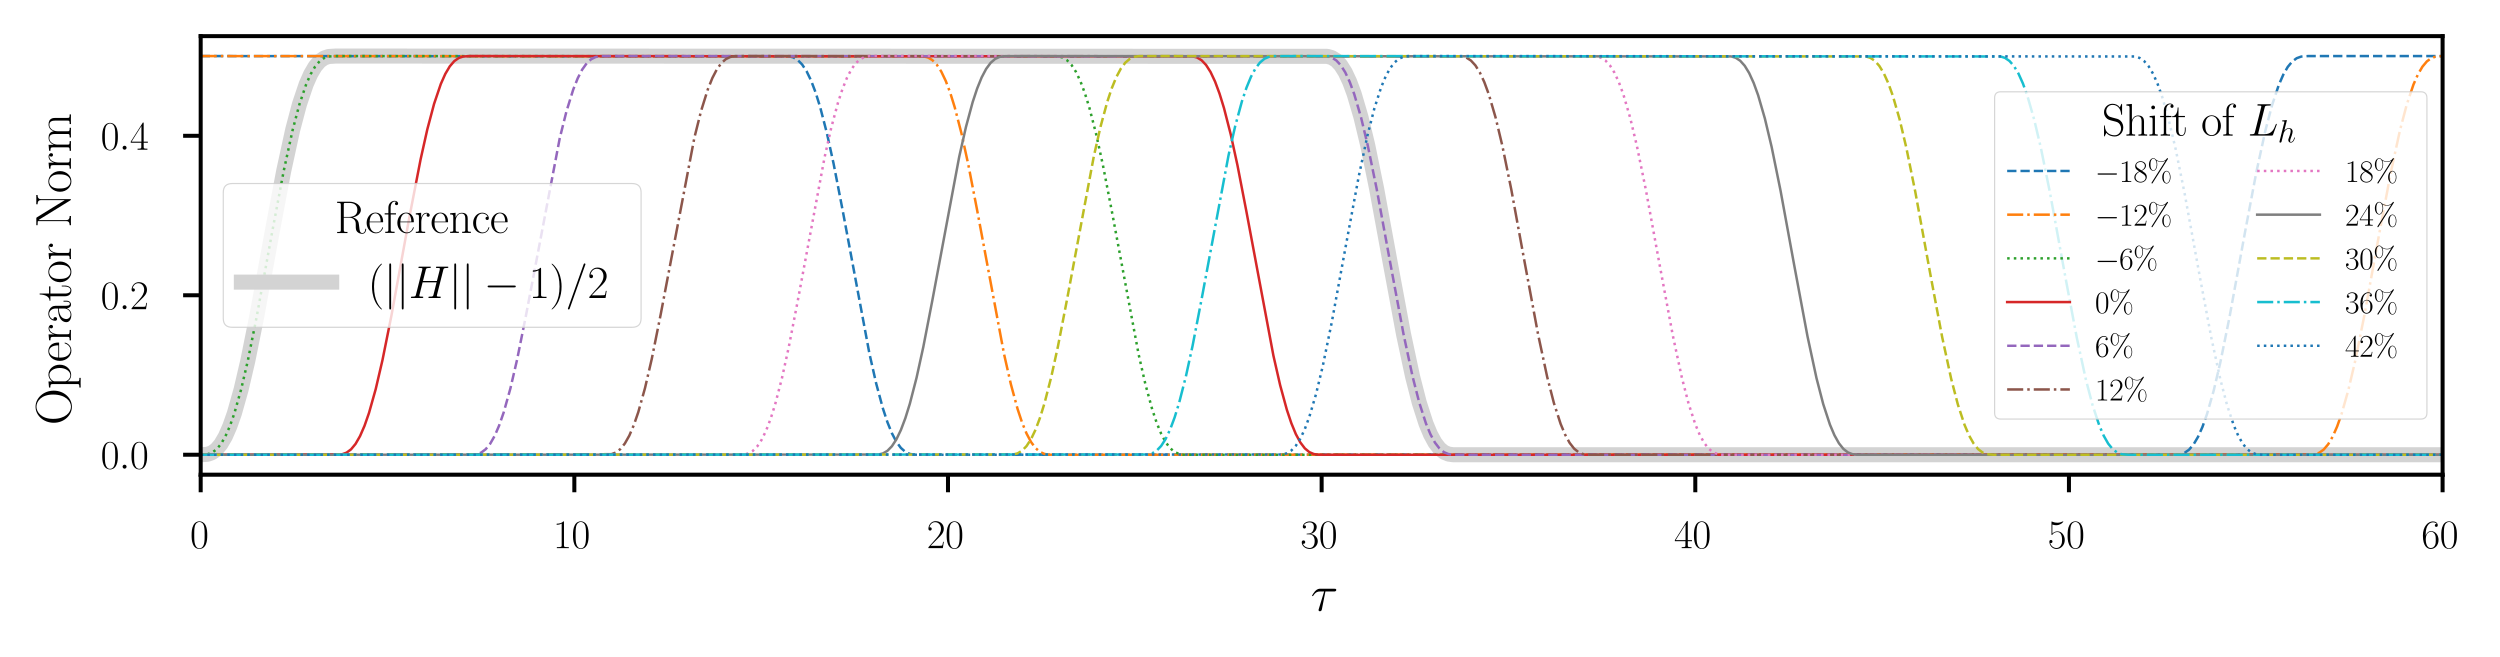 <?xml version="1.0" encoding="utf-8" standalone="no"?>
<!DOCTYPE svg PUBLIC "-//W3C//DTD SVG 1.1//EN"
  "http://www.w3.org/Graphics/SVG/1.1/DTD/svg11.dtd">
<svg xmlns:xlink="http://www.w3.org/1999/xlink" width="498pt" height="130.8pt" viewBox="0 0 498 130.8" xmlns="http://www.w3.org/2000/svg" version="1.1">
 <defs>
  <style type="text/css">*{stroke-linejoin: round; stroke-linecap: butt}</style>
 </defs>
 <g id="figure_1">
  <g id="patch_1">
   <path d="M 0 130.8 
L 498 130.8 
L 498 0 
L 0 0 
z
" style="fill: #ffffff"/>
  </g>
  <g id="axes_1">
   <g id="patch_2">
    <path d="M 39.976 94.559 
L 486.565 94.559 
L 486.565 7.2 
L 39.976 7.2 
z
" style="fill: #ffffff"/>
   </g>
   <g id="matplotlib.axis_1">
    <g id="xtick_1">
     <g id="line2d_1">
      <defs>
       <path id="mbf49c81761" d="M 0 0 
L 0 3.5 
" style="stroke: #000000; stroke-width: 0.8"/>
      </defs>
      <g>
       <use xlink:href="#mbf49c81761" x="39.976" y="94.559" style="stroke: #000000; stroke-width: 0.8"/>
      </g>
     </g>
     <g id="text_1">
      <!-- $\mathdefault{0}$ -->
      <g transform="translate(37.859 109.194) scale(0.08 -0.08)">
       <defs>
        <path id="CMR17-30" d="M 2688 2025 
C 2688 2416 2682 3080 2413 3591 
C 2176 4039 1798 4198 1466 4198 
C 1158 4198 768 4058 525 3597 
C 269 3118 243 2524 243 2025 
C 243 1661 250 1106 448 619 
C 723 -39 1216 -128 1466 -128 
C 1760 -128 2208 -7 2470 600 
C 2662 1042 2688 1559 2688 2025 
z
M 1466 -26 
C 1056 -26 813 325 723 812 
C 653 1188 653 1738 653 2096 
C 653 2588 653 2997 736 3387 
C 858 3929 1216 4096 1466 4096 
C 1728 4096 2067 3923 2189 3400 
C 2272 3036 2278 2607 2278 2096 
C 2278 1680 2278 1169 2202 792 
C 2067 95 1690 -26 1466 -26 
z
" transform="scale(0.016)"/>
       </defs>
       <use xlink:href="#CMR17-30" transform="scale(0.996)"/>
      </g>
     </g>
    </g>
    <g id="xtick_2">
     <g id="line2d_2">
      <g>
       <use xlink:href="#mbf49c81761" x="114.408" y="94.559" style="stroke: #000000; stroke-width: 0.8"/>
      </g>
     </g>
     <g id="text_2">
      <!-- $\mathdefault{10}$ -->
      <g transform="translate(110.174 109.194) scale(0.08 -0.08)">
       <defs>
        <path id="CMR17-31" d="M 1702 4058 
C 1702 4192 1696 4192 1606 4192 
C 1357 3916 979 3827 621 3827 
C 602 3827 570 3827 563 3808 
C 557 3795 557 3782 557 3648 
C 755 3648 1088 3686 1344 3839 
L 1344 461 
C 1344 236 1331 160 781 160 
L 589 160 
L 589 0 
C 896 0 1216 0 1523 0 
C 1830 0 2150 0 2458 0 
L 2458 160 
L 2266 160 
C 1715 160 1702 230 1702 458 
L 1702 4058 
z
" transform="scale(0.016)"/>
       </defs>
       <use xlink:href="#CMR17-31" transform="scale(0.996)"/>
       <use xlink:href="#CMR17-30" transform="translate(45.69 0) scale(0.996)"/>
      </g>
     </g>
    </g>
    <g id="xtick_3">
     <g id="line2d_3">
      <g>
       <use xlink:href="#mbf49c81761" x="188.839" y="94.559" style="stroke: #000000; stroke-width: 0.8"/>
      </g>
     </g>
     <g id="text_3">
      <!-- $\mathdefault{20}$ -->
      <g transform="translate(184.605 109.194) scale(0.08 -0.08)">
       <defs>
        <path id="CMR17-32" d="M 2669 989 
L 2554 989 
C 2490 536 2438 459 2413 420 
C 2381 369 1920 369 1830 369 
L 602 369 
C 832 619 1280 1072 1824 1597 
C 2214 1967 2669 2402 2669 3035 
C 2669 3790 2067 4224 1395 4224 
C 691 4224 262 3604 262 3030 
C 262 2780 448 2748 525 2748 
C 589 2748 781 2787 781 3010 
C 781 3207 614 3264 525 3264 
C 486 3264 448 3258 422 3245 
C 544 3790 915 4058 1306 4058 
C 1862 4058 2227 3617 2227 3035 
C 2227 2479 1901 2000 1536 1584 
L 262 146 
L 262 0 
L 2515 0 
L 2669 989 
z
" transform="scale(0.016)"/>
       </defs>
       <use xlink:href="#CMR17-32" transform="scale(0.996)"/>
       <use xlink:href="#CMR17-30" transform="translate(45.69 0) scale(0.996)"/>
      </g>
     </g>
    </g>
    <g id="xtick_4">
     <g id="line2d_4">
      <g>
       <use xlink:href="#mbf49c81761" x="263.271" y="94.559" style="stroke: #000000; stroke-width: 0.8"/>
      </g>
     </g>
     <g id="text_4">
      <!-- $\mathdefault{30}$ -->
      <g transform="translate(259.037 109.194) scale(0.08 -0.08)">
       <defs>
        <path id="CMR17-33" d="M 1414 2157 
C 1984 2157 2234 1662 2234 1090 
C 2234 320 1824 25 1453 25 
C 1114 25 563 194 390 693 
C 422 680 454 680 486 680 
C 640 680 755 782 755 948 
C 755 1133 614 1216 486 1216 
C 378 1216 211 1165 211 926 
C 211 335 787 -128 1466 -128 
C 2176 -128 2720 430 2720 1085 
C 2720 1707 2208 2157 1600 2227 
C 2086 2328 2554 2756 2554 3329 
C 2554 3820 2048 4179 1472 4179 
C 890 4179 378 3829 378 3329 
C 378 3110 544 3072 627 3072 
C 762 3072 877 3155 877 3321 
C 877 3486 762 3569 627 3569 
C 602 3569 570 3569 544 3557 
C 730 3959 1235 4032 1459 4032 
C 1683 4032 2106 3925 2106 3320 
C 2106 3143 2080 2828 1862 2550 
C 1670 2304 1453 2304 1242 2284 
C 1210 2284 1062 2269 1037 2269 
C 992 2263 966 2257 966 2208 
C 966 2163 973 2157 1101 2157 
L 1414 2157 
z
" transform="scale(0.016)"/>
       </defs>
       <use xlink:href="#CMR17-33" transform="scale(0.996)"/>
       <use xlink:href="#CMR17-30" transform="translate(45.69 0) scale(0.996)"/>
      </g>
     </g>
    </g>
    <g id="xtick_5">
     <g id="line2d_5">
      <g>
       <use xlink:href="#mbf49c81761" x="337.702" y="94.559" style="stroke: #000000; stroke-width: 0.8"/>
      </g>
     </g>
     <g id="text_5">
      <!-- $\mathdefault{40}$ -->
      <g transform="translate(333.468 109.194) scale(0.08 -0.08)">
       <defs>
        <path id="CMR17-34" d="M 2150 4122 
C 2150 4256 2144 4256 2029 4256 
L 128 1254 
L 128 1088 
L 1779 1088 
L 1779 457 
C 1779 224 1766 160 1318 160 
L 1197 160 
L 1197 0 
C 1402 0 1747 0 1965 0 
C 2182 0 2528 0 2733 0 
L 2733 160 
L 2611 160 
C 2163 160 2150 224 2150 457 
L 2150 1088 
L 2803 1088 
L 2803 1254 
L 2150 1254 
L 2150 4122 
z
M 1798 3703 
L 1798 1254 
L 256 1254 
L 1798 3703 
z
" transform="scale(0.016)"/>
       </defs>
       <use xlink:href="#CMR17-34" transform="scale(0.996)"/>
       <use xlink:href="#CMR17-30" transform="translate(45.69 0) scale(0.996)"/>
      </g>
     </g>
    </g>
    <g id="xtick_6">
     <g id="line2d_6">
      <g>
       <use xlink:href="#mbf49c81761" x="412.134" y="94.559" style="stroke: #000000; stroke-width: 0.8"/>
      </g>
     </g>
     <g id="text_6">
      <!-- $\mathdefault{50}$ -->
      <g transform="translate(407.9 109.194) scale(0.08 -0.08)">
       <defs>
        <path id="CMR17-35" d="M 730 3692 
C 794 3666 1056 3584 1325 3584 
C 1920 3584 2246 3911 2432 4100 
C 2432 4157 2432 4192 2394 4192 
C 2387 4192 2374 4192 2323 4163 
C 2099 4058 1837 3973 1517 3973 
C 1325 3973 1037 3999 723 4139 
C 653 4171 640 4171 634 4171 
C 602 4171 595 4164 595 4037 
L 595 2203 
C 595 2089 595 2057 659 2057 
C 691 2057 704 2070 736 2114 
C 941 2401 1222 2522 1542 2522 
C 1766 2522 2246 2382 2246 1289 
C 2246 1085 2246 715 2054 421 
C 1894 159 1645 25 1370 25 
C 947 25 518 320 403 814 
C 429 807 480 795 506 795 
C 589 795 749 840 749 1038 
C 749 1210 627 1280 506 1280 
C 358 1280 262 1190 262 1011 
C 262 454 704 -128 1382 -128 
C 2042 -128 2669 440 2669 1264 
C 2669 2030 2170 2624 1549 2624 
C 1222 2624 947 2503 730 2274 
L 730 3692 
z
" transform="scale(0.016)"/>
       </defs>
       <use xlink:href="#CMR17-35" transform="scale(0.996)"/>
       <use xlink:href="#CMR17-30" transform="translate(45.69 0) scale(0.996)"/>
      </g>
     </g>
    </g>
    <g id="xtick_7">
     <g id="line2d_7">
      <g>
       <use xlink:href="#mbf49c81761" x="486.565" y="94.559" style="stroke: #000000; stroke-width: 0.8"/>
      </g>
     </g>
     <g id="text_7">
      <!-- $\mathdefault{60}$ -->
      <g transform="translate(482.331 109.194) scale(0.08 -0.08)">
       <defs>
        <path id="CMR17-36" d="M 678 2176 
C 678 3690 1395 4032 1811 4032 
C 1946 4032 2272 4009 2400 3776 
C 2298 3776 2106 3776 2106 3553 
C 2106 3381 2246 3323 2336 3323 
C 2394 3323 2566 3348 2566 3560 
C 2566 3954 2246 4179 1805 4179 
C 1043 4179 243 3390 243 1984 
C 243 253 966 -128 1478 -128 
C 2099 -128 2688 427 2688 1283 
C 2688 2081 2170 2662 1517 2662 
C 1126 2662 838 2407 678 1960 
L 678 2176 
z
M 1478 25 
C 691 25 691 1200 691 1436 
C 691 1896 909 2560 1504 2560 
C 1613 2560 1926 2560 2138 2120 
C 2253 1870 2253 1609 2253 1289 
C 2253 944 2253 690 2118 434 
C 1978 171 1773 25 1478 25 
z
" transform="scale(0.016)"/>
       </defs>
       <use xlink:href="#CMR17-36" transform="scale(0.996)"/>
       <use xlink:href="#CMR17-30" transform="translate(45.69 0) scale(0.996)"/>
      </g>
     </g>
    </g>
    <g id="text_8">
     <!-- $\tau$ -->
     <g transform="translate(261.093 121.662) scale(0.1 -0.1)">
      <defs>
       <path id="CMMI12-1c" d="M 1837 2408 
L 2899 2408 
C 2982 2408 3194 2408 3194 2612 
C 3194 2752 3072 2752 2957 2752 
L 1197 2752 
C 1050 2752 832 2752 538 2440 
C 371 2255 166 1917 166 1879 
C 166 1841 198 1828 237 1828 
C 282 1828 288 1847 320 1885 
C 653 2408 986 2408 1146 2408 
L 1677 2408 
L 1011 223 
C 979 127 979 114 979 95 
C 979 25 1024 -64 1152 -64 
C 1350 -64 1382 108 1402 203 
L 1837 2408 
z
" transform="scale(0.016)"/>
      </defs>
      <use xlink:href="#CMMI12-1c" transform="scale(0.996)"/>
     </g>
    </g>
   </g>
   <g id="matplotlib.axis_2">
    <g id="ytick_1">
     <g id="line2d_8">
      <defs>
       <path id="medf5ce8bfe" d="M 0 0 
L -3.5 0 
" style="stroke: #000000; stroke-width: 0.8"/>
      </defs>
      <g>
       <use xlink:href="#medf5ce8bfe" x="39.976" y="90.588" style="stroke: #000000; stroke-width: 0.8"/>
      </g>
     </g>
     <g id="text_9">
      <!-- $\mathdefault{0.0}$ -->
      <g transform="translate(20.056 93.356) scale(0.08 -0.08)">
       <defs>
        <path id="CMMI12-3a" d="M 1178 307 
C 1178 492 1024 619 870 619 
C 685 619 557 466 557 313 
C 557 128 710 0 864 0 
C 1050 0 1178 153 1178 307 
z
" transform="scale(0.016)"/>
       </defs>
       <use xlink:href="#CMR17-30" transform="scale(0.996)"/>
       <use xlink:href="#CMMI12-3a" transform="translate(45.69 0) scale(0.996)"/>
       <use xlink:href="#CMR17-30" transform="translate(72.788 0) scale(0.996)"/>
      </g>
     </g>
    </g>
    <g id="ytick_2">
     <g id="line2d_9">
      <g>
       <use xlink:href="#medf5ce8bfe" x="39.976" y="58.821" style="stroke: #000000; stroke-width: 0.8"/>
      </g>
     </g>
     <g id="text_10">
      <!-- $\mathdefault{0.2}$ -->
      <g transform="translate(20.056 61.589) scale(0.08 -0.08)">
       <use xlink:href="#CMR17-30" transform="scale(0.996)"/>
       <use xlink:href="#CMMI12-3a" transform="translate(45.69 0) scale(0.996)"/>
       <use xlink:href="#CMR17-32" transform="translate(72.788 0) scale(0.996)"/>
      </g>
     </g>
    </g>
    <g id="ytick_3">
     <g id="line2d_10">
      <g>
       <use xlink:href="#medf5ce8bfe" x="39.976" y="27.054" style="stroke: #000000; stroke-width: 0.8"/>
      </g>
     </g>
     <g id="text_11">
      <!-- $\mathdefault{0.4}$ -->
      <g transform="translate(20.056 29.822) scale(0.08 -0.08)">
       <use xlink:href="#CMR17-30" transform="scale(0.996)"/>
       <use xlink:href="#CMMI12-3a" transform="translate(45.69 0) scale(0.996)"/>
       <use xlink:href="#CMR17-34" transform="translate(72.788 0) scale(0.996)"/>
      </g>
     </g>
    </g>
    <g id="text_12">
     <!-- Operator Norm -->
     <g transform="translate(14.118 84.684) rotate(-90) scale(0.1 -0.1)">
      <defs>
       <path id="CMR17-4f" d="M 4307 2135 
C 4307 3437 3366 4416 2304 4416 
C 1216 4416 294 3424 294 2135 
C 294 845 1229 -128 2298 -128 
C 3392 -128 4307 864 4307 2135 
z
M 2304 -13 
C 1574 -13 781 711 781 2217 
C 781 3716 1651 4301 2298 4301 
C 2976 4301 3821 3698 3821 2217 
C 3821 686 3008 -13 2304 -13 
z
" transform="scale(0.016)"/>
       <path id="CMR17-70" d="M 1408 -1063 
C 998 -1063 973 -1037 973 -789 
L 973 402 
C 1158 134 1427 -38 1766 -38 
C 2406 -38 3053 523 3053 1388 
C 3053 2191 2496 2802 1837 2802 
C 1453 2802 1139 2592 960 2338 
L 960 2802 
L 198 2732 
L 198 2567 
C 576 2567 634 2528 634 2223 
L 634 -789 
C 634 -1031 608 -1063 198 -1063 
L 198 -1228 
C 352 -1216 634 -1216 800 -1216 
C 966 -1216 1254 -1216 1408 -1228 
L 1408 -1063 
z
M 973 2012 
C 973 2102 973 2235 1222 2471 
C 1254 2497 1472 2688 1792 2688 
C 2259 2688 2643 2108 2643 1382 
C 2643 656 2234 64 1728 64 
C 1498 64 1248 172 1056 472 
C 973 612 973 650 973 752 
L 973 2012 
z
" transform="scale(0.016)"/>
       <path id="CMR17-65" d="M 2438 1472 
C 2464 1498 2464 1511 2464 1576 
C 2464 2238 2118 2816 1389 2816 
C 710 2816 173 2169 173 1383 
C 173 551 781 -64 1459 -64 
C 2176 -64 2458 607 2458 740 
C 2458 784 2419 784 2406 784 
C 2362 784 2355 771 2330 696 
C 2189 265 1837 51 1504 51 
C 1229 51 954 203 781 480 
C 582 803 582 1176 582 1472 
L 2438 1472 
z
M 589 1568 
C 634 2505 1126 2714 1382 2714 
C 1818 2714 2112 2297 2118 1568 
L 589 1568 
z
" transform="scale(0.016)"/>
       <path id="CMR17-72" d="M 960 1497 
C 960 2112 1222 2688 1702 2688 
C 1747 2688 1792 2682 1837 2662 
C 1837 2662 1696 2617 1696 2452 
C 1696 2298 1818 2234 1914 2234 
C 1990 2234 2131 2279 2131 2458 
C 2131 2663 1926 2790 1709 2790 
C 1222 2790 1011 2317 947 2093 
L 941 2093 
L 941 2790 
L 198 2720 
L 198 2554 
C 576 2554 634 2515 634 2208 
L 634 428 
C 634 184 608 153 198 153 
L 198 -13 
C 352 0 646 0 813 0 
C 998 0 1325 0 1498 -13 
L 1498 153 
C 1037 153 960 153 960 440 
L 960 1497 
z
" transform="scale(0.016)"/>
       <path id="CMR17-61" d="M 2304 1653 
C 2304 2072 2304 2294 2035 2543 
C 1798 2752 1523 2816 1306 2816 
C 800 2816 435 2407 435 1971 
C 435 1728 627 1728 666 1728 
C 749 1728 896 1778 896 1954 
C 896 2112 774 2181 666 2181 
C 640 2181 608 2174 589 2168 
C 723 2592 1069 2714 1293 2714 
C 1613 2714 1965 2429 1965 1885 
L 1965 1600 
C 1587 1600 1133 1549 774 1357 
C 371 1133 256 813 256 570 
C 256 77 832 -64 1171 -64 
C 1523 -64 1850 139 1990 511 
C 2003 233 2182 -18 2464 -18 
C 2598 -18 2938 70 2938 567 
L 2938 920 
L 2822 920 
L 2822 562 
C 2822 178 2650 128 2566 128 
C 2304 128 2304 458 2304 738 
L 2304 1653 
z
M 1965 870 
C 1965 317 1568 38 1216 38 
C 896 38 646 275 646 570 
C 646 761 730 1100 1101 1305 
C 1408 1478 1760 1504 1965 1504 
L 1965 870 
z
" transform="scale(0.016)"/>
       <path id="CMR17-74" d="M 966 2560 
L 1862 2560 
L 1862 2725 
L 966 2725 
L 966 3904 
L 851 3904 
C 838 3245 614 2668 70 2668 
L 70 2560 
L 627 2560 
L 627 771 
C 627 650 627 -64 1370 -64 
C 1747 -64 1965 306 1965 777 
L 1965 1140 
L 1850 1140 
L 1850 783 
C 1850 344 1677 51 1408 51 
C 1222 51 966 178 966 758 
L 966 2560 
z
" transform="scale(0.016)"/>
       <path id="CMR17-6f" d="M 2758 1356 
C 2758 2176 2163 2816 1466 2816 
C 768 2816 173 2176 173 1356 
C 173 551 768 -64 1466 -64 
C 2163 -64 2758 551 2758 1356 
z
M 1466 51 
C 1165 51 909 230 762 480 
C 602 767 582 1126 582 1408 
C 582 1677 595 2010 762 2298 
C 890 2509 1139 2714 1466 2714 
C 1754 2714 1997 2554 2150 2330 
C 2349 2029 2349 1607 2349 1408 
C 2349 1158 2336 775 2163 467 
C 1984 173 1709 51 1466 51 
z
" transform="scale(0.016)"/>
       <path id="CMR17-4e" d="M 1312 4250 
C 1267 4320 1261 4320 1139 4320 
L 326 4320 
L 326 4160 
L 448 4160 
C 704 4160 819 4129 838 4122 
L 838 610 
C 838 451 838 153 326 153 
L 326 -13 
C 474 0 742 0 902 0 
C 1062 0 1331 0 1478 -13 
L 1478 153 
C 966 153 966 451 966 610 
L 966 4033 
C 1011 3995 1011 3982 1056 3919 
L 3430 76 
C 3475 0 3494 0 3526 0 
C 3590 0 3590 19 3590 139 
L 3590 3705 
C 3590 3863 3590 4160 4102 4160 
L 4102 4326 
C 3955 4320 3686 4320 3526 4320 
C 3366 4320 3098 4320 2950 4326 
L 2950 4160 
C 3462 4160 3462 3862 3462 3703 
L 3462 763 
L 1312 4250 
z
" transform="scale(0.016)"/>
       <path id="CMR17-6d" d="M 4326 1933 
C 4326 2252 4269 2790 3507 2790 
C 3072 2790 2771 2496 2656 2151 
L 2650 2151 
C 2573 2676 2195 2790 1837 2790 
C 1331 2790 1069 2400 973 2144 
L 966 2144 
L 966 2790 
L 211 2720 
L 211 2554 
C 589 2554 646 2515 646 2208 
L 646 428 
C 646 184 621 153 211 153 
L 211 -13 
C 365 0 646 0 813 0 
C 979 0 1267 0 1421 -13 
L 1421 153 
C 1011 153 986 178 986 428 
L 986 1658 
C 986 2247 1344 2688 1792 2688 
C 2266 2688 2317 2266 2317 1958 
L 2317 428 
C 2317 184 2291 153 1882 153 
L 1882 -13 
C 2035 0 2317 0 2483 0 
C 2650 0 2938 0 3091 -13 
L 3091 153 
C 2682 153 2656 178 2656 428 
L 2656 1658 
C 2656 2247 3014 2688 3462 2688 
C 3936 2688 3987 2266 3987 1958 
L 3987 428 
C 3987 184 3962 153 3552 153 
L 3552 -13 
C 3706 0 3987 0 4154 0 
C 4320 0 4608 0 4762 -13 
L 4762 153 
C 4352 153 4326 178 4326 428 
L 4326 1933 
z
" transform="scale(0.016)"/>
      </defs>
      <use xlink:href="#CMR17-4f" transform="scale(0.996)"/>
      <use xlink:href="#CMR17-70" transform="translate(71.715 0) scale(0.996)"/>
      <use xlink:href="#CMR17-65" transform="translate(125.213 0) scale(0.996)"/>
      <use xlink:href="#CMR17-72" transform="translate(165.698 0) scale(0.996)"/>
      <use xlink:href="#CMR17-61" transform="translate(200.979 0) scale(0.996)"/>
      <use xlink:href="#CMR17-74" transform="translate(246.67 0) scale(0.996)"/>
      <use xlink:href="#CMR17-6f" transform="translate(281.95 0) scale(0.996)"/>
      <use xlink:href="#CMR17-72" transform="translate(327.641 0) scale(0.996)"/>
      <use xlink:href="#CMR17-4e" transform="translate(392.997 0) scale(0.996)"/>
      <use xlink:href="#CMR17-6f" transform="translate(462.07 0) scale(0.996)"/>
      <use xlink:href="#CMR17-72" transform="translate(507.76 0) scale(0.996)"/>
      <use xlink:href="#CMR17-6d" transform="translate(543.041 0) scale(0.996)"/>
     </g>
    </g>
   </g>
   <g id="line2d_11">
    <path d="M 39.976 90.588 
L 41.317 90.496 
L 42.212 90.183 
L 43.106 89.535 
L 44 88.469 
L 44.894 86.932 
L 45.788 84.893 
L 46.682 82.346 
L 48.023 77.605 
L 49.364 71.869 
L 51.152 63.002 
L 54.282 45.852 
L 56.517 34.045 
L 58.305 25.852 
L 59.646 20.783 
L 60.987 16.797 
L 61.881 14.774 
L 62.775 13.252 
L 63.669 12.199 
L 64.563 11.562 
L 65.457 11.258 
L 66.799 11.171 
L 264.388 11.225 
L 265.283 11.47 
L 266.177 12.026 
L 267.071 12.981 
L 267.965 14.397 
L 268.859 16.308 
L 269.753 18.729 
L 271.094 23.29 
L 272.435 28.873 
L 274.223 37.589 
L 276.905 52.196 
L 279.588 66.596 
L 281.376 74.966 
L 282.717 80.204 
L 284.058 84.377 
L 284.952 86.527 
L 285.846 88.173 
L 286.74 89.338 
L 287.634 90.073 
L 288.528 90.451 
L 289.422 90.578 
L 294.34 90.588 
L 486.565 90.588 
L 486.565 90.588 
" clip-path="url(#p66b230ef14)" style="fill: none; stroke: #d3d3d3; stroke-width: 3; stroke-linecap: square"/>
   </g>
   <g id="line2d_12">
    <path d="M 39.976 11.171 
L 157.1 11.211 
L 157.994 11.426 
L 158.888 11.94 
L 159.782 12.843 
L 160.676 14.201 
L 161.57 16.052 
L 162.464 18.412 
L 163.358 21.274 
L 164.699 26.451 
L 166.041 32.554 
L 167.829 41.757 
L 173.193 70.448 
L 174.534 76.387 
L 175.875 81.366 
L 176.769 84.084 
L 177.663 86.296 
L 178.558 88.001 
L 179.452 89.223 
L 180.346 90.005 
L 181.24 90.421 
L 182.134 90.572 
L 185.71 90.588 
L 434.262 90.507 
L 435.156 90.21 
L 436.05 89.585 
L 436.944 88.546 
L 437.838 87.038 
L 438.732 85.03 
L 439.627 82.514 
L 440.968 77.815 
L 442.309 72.115 
L 444.097 63.284 
L 447.226 46.148 
L 449.461 34.312 
L 451.249 26.075 
L 452.591 20.965 
L 453.932 16.935 
L 454.826 14.881 
L 455.72 13.329 
L 456.614 12.25 
L 457.508 11.59 
L 458.402 11.269 
L 459.743 11.171 
L 486.565 11.171 
L 486.565 11.171 
" clip-path="url(#p66b230ef14)" style="fill: none; stroke-dasharray: 1.85,0.8; stroke-dashoffset: 0; stroke: #1f77b4; stroke-width: 0.5"/>
   </g>
   <g id="line2d_13">
    <path d="M 39.976 11.171 
L 183.922 11.214 
L 184.816 11.437 
L 185.71 11.961 
L 186.604 12.877 
L 187.498 14.249 
L 188.392 16.116 
L 189.286 18.49 
L 190.18 21.367 
L 191.522 26.565 
L 192.863 32.684 
L 194.651 41.901 
L 200.015 70.575 
L 201.356 76.496 
L 202.697 81.455 
L 203.592 84.158 
L 204.486 86.354 
L 205.38 88.045 
L 206.274 89.252 
L 207.168 90.022 
L 208.062 90.429 
L 208.956 90.573 
L 212.532 90.588 
L 461.084 90.501 
L 461.978 90.197 
L 462.872 89.56 
L 463.767 88.508 
L 464.661 86.985 
L 465.555 84.962 
L 466.449 82.43 
L 467.79 77.711 
L 469.131 71.992 
L 470.919 63.143 
L 474.048 46 
L 476.284 34.178 
L 478.072 25.963 
L 479.413 20.874 
L 480.754 16.866 
L 481.648 14.827 
L 482.542 13.29 
L 483.436 12.225 
L 484.33 11.576 
L 485.224 11.263 
L 486.565 11.171 
L 486.565 11.171 
" clip-path="url(#p66b230ef14)" style="fill: none; stroke-dasharray: 3.2,0.8,0.5,0.8; stroke-dashoffset: 0; stroke: #ff7f0e; stroke-width: 0.5"/>
   </g>
   <g id="line2d_14">
    <path d="M 39.976 90.588 
L 41.317 90.496 
L 42.212 90.183 
L 43.106 89.535 
L 44 88.469 
L 44.894 86.932 
L 45.788 84.893 
L 46.682 82.346 
L 48.023 77.605 
L 49.364 71.869 
L 51.152 63.002 
L 54.282 45.852 
L 56.517 34.045 
L 58.305 25.852 
L 59.646 20.783 
L 60.987 16.797 
L 61.881 14.774 
L 62.775 13.252 
L 63.669 12.199 
L 64.563 11.562 
L 65.457 11.258 
L 66.799 11.171 
L 210.744 11.218 
L 211.638 11.448 
L 212.532 11.982 
L 213.426 12.911 
L 214.32 14.298 
L 215.214 16.179 
L 216.109 18.569 
L 217.003 21.461 
L 218.344 26.679 
L 219.685 32.815 
L 221.473 42.046 
L 226.837 70.702 
L 228.179 76.605 
L 229.52 81.543 
L 230.414 84.231 
L 231.308 86.412 
L 232.202 88.088 
L 233.096 89.281 
L 233.99 90.039 
L 234.884 90.437 
L 235.778 90.575 
L 239.801 90.588 
L 486.565 90.588 
L 486.565 90.588 
" clip-path="url(#p66b230ef14)" style="fill: none; stroke-dasharray: 0.5,0.825; stroke-dashoffset: 0; stroke: #2ca02c; stroke-width: 0.5"/>
   </g>
   <g id="line2d_15">
    <path d="M 39.976 90.588 
L 68.14 90.491 
L 69.034 90.169 
L 69.928 89.509 
L 70.822 88.43 
L 71.716 86.878 
L 72.61 84.824 
L 73.504 82.262 
L 74.845 77.5 
L 76.186 71.745 
L 77.974 62.861 
L 81.551 43.257 
L 83.786 31.737 
L 85.127 25.741 
L 86.468 20.692 
L 87.809 16.729 
L 88.703 14.721 
L 89.597 13.213 
L 90.491 12.175 
L 91.386 11.549 
L 92.28 11.253 
L 93.621 11.171 
L 237.566 11.221 
L 238.46 11.459 
L 239.354 12.004 
L 240.248 12.946 
L 241.143 14.347 
L 242.037 16.244 
L 242.931 18.649 
L 243.825 21.555 
L 245.166 26.793 
L 246.507 32.945 
L 248.295 42.191 
L 253.66 70.828 
L 255.001 76.714 
L 256.342 81.631 
L 257.236 84.304 
L 258.13 86.47 
L 259.024 88.131 
L 259.918 89.31 
L 260.812 90.056 
L 261.706 90.444 
L 262.6 90.576 
L 267.071 90.588 
L 486.565 90.588 
L 486.565 90.588 
" clip-path="url(#p66b230ef14)" style="fill: none; stroke: #d62728; stroke-width: 0.5; stroke-linecap: square"/>
   </g>
   <g id="line2d_16">
    <path d="M 39.976 90.588 
L 94.962 90.485 
L 95.856 90.155 
L 96.75 89.483 
L 97.644 88.391 
L 98.538 86.824 
L 99.432 84.755 
L 100.326 82.178 
L 101.667 77.394 
L 103.008 71.621 
L 104.797 62.72 
L 111.502 27.526 
L 112.843 22.162 
L 114.184 17.849 
L 115.078 15.602 
L 115.972 13.861 
L 116.867 12.607 
L 117.761 11.796 
L 118.655 11.357 
L 119.549 11.192 
L 122.231 11.171 
L 264.388 11.225 
L 265.283 11.47 
L 266.177 12.026 
L 267.071 12.981 
L 267.965 14.397 
L 268.859 16.308 
L 269.753 18.729 
L 271.094 23.29 
L 272.435 28.873 
L 274.223 37.589 
L 276.905 52.196 
L 279.588 66.596 
L 281.376 74.966 
L 282.717 80.204 
L 284.058 84.377 
L 284.952 86.527 
L 285.846 88.173 
L 286.74 89.338 
L 287.634 90.073 
L 288.528 90.451 
L 289.422 90.578 
L 294.34 90.588 
L 486.565 90.588 
L 486.565 90.588 
" clip-path="url(#p66b230ef14)" style="fill: none; stroke-dasharray: 1.85,0.8; stroke-dashoffset: 0; stroke: #9467bd; stroke-width: 0.5"/>
   </g>
   <g id="line2d_17">
    <path d="M 39.976 90.588 
L 121.784 90.479 
L 122.678 90.14 
L 123.572 89.457 
L 124.466 88.351 
L 125.36 86.769 
L 126.254 84.685 
L 127.148 82.093 
L 128.489 77.288 
L 129.831 71.497 
L 131.619 62.578 
L 138.324 27.409 
L 139.665 22.065 
L 141.007 17.774 
L 141.901 15.542 
L 142.795 13.817 
L 143.689 12.577 
L 144.583 11.778 
L 145.477 11.349 
L 146.371 11.19 
L 149.5 11.171 
L 291.211 11.229 
L 292.105 11.482 
L 292.999 12.049 
L 293.893 13.017 
L 294.787 14.447 
L 295.681 16.374 
L 296.575 18.809 
L 297.916 23.393 
L 299.257 28.994 
L 301.045 37.729 
L 303.728 52.345 
L 306.41 66.731 
L 308.198 75.08 
L 309.539 80.299 
L 310.88 84.449 
L 311.774 86.584 
L 312.668 88.215 
L 313.562 89.366 
L 314.456 90.089 
L 315.351 90.458 
L 316.245 90.579 
L 322.056 90.588 
L 486.565 90.588 
L 486.565 90.588 
" clip-path="url(#p66b230ef14)" style="fill: none; stroke-dasharray: 3.2,0.8,0.5,0.8; stroke-dashoffset: 0; stroke: #8c564b; stroke-width: 0.5"/>
   </g>
   <g id="line2d_18">
    <path d="M 39.976 90.588 
L 148.159 90.549 
L 149.053 90.336 
L 149.947 89.826 
L 150.841 88.927 
L 151.735 87.574 
L 152.629 85.728 
L 153.524 83.374 
L 154.418 80.517 
L 155.759 75.346 
L 157.1 69.248 
L 158.888 60.051 
L 164.252 31.354 
L 165.593 25.409 
L 166.935 20.423 
L 167.829 17.7 
L 168.723 15.483 
L 169.617 13.772 
L 170.511 12.547 
L 171.405 11.76 
L 172.299 11.341 
L 173.193 11.188 
L 176.322 11.171 
L 318.033 11.233 
L 318.927 11.494 
L 319.821 12.071 
L 320.715 13.053 
L 321.609 14.497 
L 322.503 16.439 
L 323.397 18.89 
L 324.738 23.495 
L 326.079 29.115 
L 327.868 37.868 
L 330.55 52.494 
L 333.232 66.866 
L 335.02 75.194 
L 336.361 80.392 
L 337.702 84.52 
L 338.596 86.64 
L 339.49 88.256 
L 340.385 89.394 
L 341.279 90.104 
L 342.173 90.464 
L 343.067 90.58 
L 349.325 90.588 
L 486.565 90.588 
L 486.565 90.588 
" clip-path="url(#p66b230ef14)" style="fill: none; stroke-dasharray: 0.5,0.825; stroke-dashoffset: 0; stroke: #e377c2; stroke-width: 0.5"/>
   </g>
   <g id="line2d_19">
    <path d="M 39.976 90.588 
L 174.981 90.546 
L 175.875 90.326 
L 176.769 89.806 
L 177.663 88.894 
L 178.558 87.526 
L 179.452 85.665 
L 180.346 83.295 
L 181.24 80.424 
L 182.581 75.232 
L 183.922 69.118 
L 185.71 59.906 
L 191.075 31.227 
L 192.416 25.3 
L 193.757 20.334 
L 194.651 17.626 
L 195.545 15.424 
L 196.439 13.729 
L 197.333 12.517 
L 198.227 11.743 
L 199.121 11.333 
L 200.015 11.186 
L 203.592 11.171 
L 344.855 11.237 
L 345.749 11.506 
L 346.643 12.095 
L 347.537 13.089 
L 348.431 14.548 
L 349.325 16.505 
L 350.219 18.971 
L 351.56 23.598 
L 352.902 29.236 
L 354.69 38.008 
L 357.372 52.643 
L 360.054 67 
L 361.842 75.308 
L 363.183 80.486 
L 364.525 84.591 
L 365.419 86.696 
L 366.313 88.297 
L 367.207 89.421 
L 368.101 90.12 
L 368.995 90.471 
L 369.889 90.581 
L 377.042 90.588 
L 486.565 90.588 
L 486.565 90.588 
" clip-path="url(#p66b230ef14)" style="fill: none; stroke: #7f7f7f; stroke-width: 0.5; stroke-linecap: square"/>
   </g>
   <g id="line2d_20">
    <path d="M 39.976 90.588 
L 201.803 90.543 
L 202.697 90.315 
L 203.592 89.784 
L 204.486 88.859 
L 205.38 87.477 
L 206.274 85.601 
L 207.168 83.216 
L 208.062 80.33 
L 209.403 75.118 
L 210.744 68.988 
L 212.532 59.762 
L 217.897 31.1 
L 219.238 25.19 
L 220.579 20.245 
L 221.473 17.552 
L 222.367 15.366 
L 223.261 13.686 
L 224.155 12.488 
L 225.049 11.725 
L 225.943 11.325 
L 226.837 11.185 
L 230.861 11.171 
L 371.677 11.242 
L 372.571 11.519 
L 373.465 12.118 
L 374.359 13.126 
L 375.253 14.6 
L 376.147 16.572 
L 377.042 19.053 
L 378.383 23.701 
L 379.724 29.358 
L 381.512 38.148 
L 384.641 55.267 
L 386.876 67.135 
L 388.664 75.421 
L 390.006 80.579 
L 391.347 84.662 
L 392.241 86.751 
L 393.135 88.337 
L 394.029 89.448 
L 394.923 90.135 
L 395.817 90.477 
L 397.158 90.588 
L 486.565 90.588 
L 486.565 90.588 
" clip-path="url(#p66b230ef14)" style="fill: none; stroke-dasharray: 1.85,0.8; stroke-dashoffset: 0; stroke: #bcbd22; stroke-width: 0.5"/>
   </g>
   <g id="line2d_21">
    <path d="M 39.976 90.588 
L 228.626 90.539 
L 229.52 90.304 
L 230.414 89.763 
L 231.308 88.825 
L 232.202 87.428 
L 233.096 85.537 
L 233.99 83.137 
L 234.884 80.236 
L 236.225 75.004 
L 237.566 68.858 
L 239.354 59.617 
L 244.719 30.973 
L 246.06 25.081 
L 247.401 20.157 
L 248.295 17.479 
L 249.189 15.308 
L 250.083 13.643 
L 250.977 12.459 
L 251.871 11.709 
L 252.766 11.318 
L 253.66 11.183 
L 258.13 11.171 
L 398.499 11.246 
L 399.393 11.531 
L 400.287 12.142 
L 401.181 13.163 
L 402.076 14.651 
L 402.97 16.639 
L 403.864 19.135 
L 405.205 23.805 
L 406.546 29.481 
L 408.334 38.288 
L 411.463 55.415 
L 413.698 67.269 
L 415.487 75.534 
L 416.828 80.671 
L 418.169 84.732 
L 419.063 86.806 
L 419.957 88.377 
L 420.851 89.475 
L 421.745 90.15 
L 422.639 90.483 
L 423.98 90.588 
L 486.565 90.588 
L 486.565 90.588 
" clip-path="url(#p66b230ef14)" style="fill: none; stroke-dasharray: 3.2,0.8,0.5,0.8; stroke-dashoffset: 0; stroke: #17becf; stroke-width: 0.5"/>
   </g>
   <g id="line2d_22">
    <path d="M 39.976 90.588 
L 255.448 90.536 
L 256.342 90.293 
L 257.236 89.741 
L 258.13 88.79 
L 259.024 87.379 
L 259.918 85.472 
L 260.812 83.057 
L 262.153 78.503 
L 263.494 72.927 
L 265.283 64.216 
L 267.965 49.613 
L 270.647 35.208 
L 272.435 26.832 
L 273.776 21.587 
L 275.117 17.407 
L 276.011 15.251 
L 276.905 13.6 
L 277.8 12.43 
L 278.694 11.692 
L 279.588 11.311 
L 280.482 11.182 
L 285.399 11.171 
L 425.321 11.251 
L 426.215 11.544 
L 427.11 12.166 
L 428.004 13.201 
L 428.898 14.704 
L 429.792 16.707 
L 430.686 19.218 
L 432.027 23.909 
L 433.368 29.603 
L 435.156 38.429 
L 438.285 55.563 
L 440.521 67.403 
L 442.309 75.646 
L 443.65 80.763 
L 444.991 84.801 
L 445.885 86.86 
L 446.779 88.417 
L 447.673 89.501 
L 448.567 90.164 
L 449.461 90.489 
L 450.802 90.588 
L 486.565 90.588 
L 486.565 90.588 
" clip-path="url(#p66b230ef14)" style="fill: none; stroke-dasharray: 0.5,0.825; stroke-dashoffset: 0; stroke: #1f77b4; stroke-width: 0.5"/>
   </g>
   <g id="patch_3">
    <path d="M 39.976 94.559 
L 39.976 7.2 
" style="fill: none; stroke: #000000; stroke-width: 0.8; stroke-linejoin: miter; stroke-linecap: square"/>
   </g>
   <g id="patch_4">
    <path d="M 486.565 94.559 
L 486.565 7.2 
" style="fill: none; stroke: #000000; stroke-width: 0.8; stroke-linejoin: miter; stroke-linecap: square"/>
   </g>
   <g id="patch_5">
    <path d="M 39.976 94.559 
L 486.565 94.559 
" style="fill: none; stroke: #000000; stroke-width: 0.8; stroke-linejoin: miter; stroke-linecap: square"/>
   </g>
   <g id="patch_6">
    <path d="M 39.976 7.2 
L 486.565 7.2 
" style="fill: none; stroke: #000000; stroke-width: 0.8; stroke-linejoin: miter; stroke-linecap: square"/>
   </g>
   <g id="legend_1">
    <g id="patch_7">
     <path d="M 46.276 65.198 
L 125.905 65.198 
Q 127.705 65.198 127.705 63.398 
L 127.705 38.361 
Q 127.705 36.561 125.905 36.561 
L 46.276 36.561 
Q 44.476 36.561 44.476 38.361 
L 44.476 63.398 
Q 44.476 65.198 46.276 65.198 
z
" style="fill: #ffffff; opacity: 0.8; stroke: #cccccc; stroke-width: 0.24; stroke-linejoin: miter"/>
    </g>
    <g id="text_13">
     <!-- Reference -->
     <g transform="translate(66.683 46.388) scale(0.09 -0.09)">
      <defs>
       <path id="CMR17-52" d="M 2509 2146 
C 3117 2268 3629 2676 3629 3186 
C 3629 3785 2950 4326 2054 4326 
L 333 4326 
L 333 4160 
C 774 4160 845 4160 845 3873 
L 845 415 
C 845 128 774 128 333 128 
L 333 -26 
C 518 -26 851 -26 1050 -26 
C 1248 -26 1581 -26 1766 -26 
L 1766 128 
C 1325 128 1254 128 1254 417 
L 1254 2112 
L 2003 2112 
C 2368 2112 2573 1964 2662 1881 
C 2918 1632 2918 1459 2918 1024 
C 2918 595 2918 377 3110 160 
C 3354 -102 3680 -128 3821 -128 
C 4294 -128 4365 396 4365 503 
C 4365 540 4365 585 4307 585 
C 4256 585 4250 547 4250 522 
C 4218 112 4032 -26 3834 -26 
C 3482 -26 3443 375 3405 764 
C 3386 898 3373 993 3360 1133 
C 3322 1452 3270 1917 2509 2146 
z
M 1984 2214 
L 1254 2214 
L 1254 3913 
C 1254 4129 1267 4160 1523 4160 
L 1990 4160 
C 2522 4160 3142 3977 3142 3190 
C 3142 2372 2464 2214 1984 2214 
z
" transform="scale(0.016)"/>
       <path id="CMR17-66" d="M 979 2560 
L 1709 2560 
L 1709 2725 
L 966 2725 
L 966 3494 
C 966 4022 1235 4352 1510 4352 
C 1594 4352 1690 4327 1754 4282 
C 1702 4269 1568 4225 1568 4067 
C 1568 3901 1696 3850 1786 3850 
C 1875 3850 2003 3901 2003 4067 
C 2003 4308 1773 4454 1517 4454 
C 1152 4454 653 4156 653 3481 
L 653 2725 
L 141 2725 
L 141 2560 
L 653 2560 
L 653 427 
C 653 184 627 153 218 153 
L 218 -13 
C 371 0 666 0 832 0 
C 1018 0 1344 0 1517 -13 
L 1517 153 
C 1056 153 979 153 979 439 
L 979 2560 
z
" transform="scale(0.016)"/>
       <path id="CMR17-6e" d="M 2656 1933 
C 2656 2259 2592 2790 1837 2790 
C 1331 2790 1069 2400 973 2144 
L 966 2144 
L 966 2790 
L 211 2720 
L 211 2554 
C 589 2554 646 2515 646 2208 
L 646 428 
C 646 184 621 153 211 153 
L 211 -13 
C 365 0 646 0 813 0 
C 979 0 1267 0 1421 -13 
L 1421 153 
C 1011 153 986 178 986 428 
L 986 1658 
C 986 2247 1344 2688 1792 2688 
C 2266 2688 2317 2266 2317 1958 
L 2317 428 
C 2317 184 2291 153 1882 153 
L 1882 -13 
C 2035 0 2317 0 2483 0 
C 2650 0 2938 0 3091 -13 
L 3091 153 
C 2682 153 2656 178 2656 428 
L 2656 1933 
z
" transform="scale(0.016)"/>
       <path id="CMR17-63" d="M 2234 2240 
C 2112 2240 1933 2240 1933 2017 
C 1933 1838 2080 1787 2163 1787 
C 2208 1787 2394 1807 2394 2024 
C 2394 2467 1958 2803 1466 2803 
C 787 2803 211 2178 211 1363 
C 211 516 813 -64 1466 -64 
C 2259 -64 2458 677 2458 748 
C 2458 774 2451 793 2406 793 
C 2362 793 2355 787 2330 703 
C 2163 180 1798 51 1523 51 
C 1114 51 621 427 621 1369 
C 621 2338 1094 2688 1472 2688 
C 1722 2688 2093 2573 2234 2240 
z
" transform="scale(0.016)"/>
      </defs>
      <use xlink:href="#CMR17-52" transform="scale(0.996)"/>
      <use xlink:href="#CMR17-65" transform="translate(67.791 0) scale(0.996)"/>
      <use xlink:href="#CMR17-66" transform="translate(108.277 0) scale(0.996)"/>
      <use xlink:href="#CMR17-65" transform="translate(135.75 0) scale(0.996)"/>
      <use xlink:href="#CMR17-72" transform="translate(176.236 0) scale(0.996)"/>
      <use xlink:href="#CMR17-65" transform="translate(211.517 0) scale(0.996)"/>
      <use xlink:href="#CMR17-6e" transform="translate(252.002 0) scale(0.996)"/>
      <use xlink:href="#CMR17-63" transform="translate(302.898 0) scale(0.996)"/>
      <use xlink:href="#CMR17-65" transform="translate(343.383 0) scale(0.996)"/>
     </g>
    </g>
    <g id="line2d_23">
     <path d="M 48.076 56.206 
L 57.076 56.206 
L 66.076 56.206 
" style="fill: none; stroke: #d3d3d3; stroke-width: 3; stroke-linecap: square"/>
    </g>
    <g id="text_14">
     <!-- $(||H||-1)/2$ -->
     <g transform="translate(73.276 59.356) scale(0.09 -0.09)">
      <defs>
       <path id="CMR17-28" d="M 1958 -1561 
C 1958 -1555 1958 -1542 1939 -1523 
C 1645 -1224 858 -407 858 1581 
C 858 3569 1632 4379 1946 4697 
C 1946 4704 1958 4717 1958 4736 
C 1958 4755 1939 4768 1914 4768 
C 1843 4768 1299 4296 986 3594 
C 666 2887 576 2199 576 1588 
C 576 1128 621 351 1005 -471 
C 1312 -1135 1837 -1600 1914 -1600 
C 1946 -1600 1958 -1587 1958 -1561 
z
" transform="scale(0.016)"/>
       <path id="CMSY10-6a" d="M 1018 4570 
C 1018 4685 1018 4800 890 4800 
C 762 4800 762 4685 762 4570 
L 762 -1370 
C 762 -1485 762 -1600 890 -1600 
C 1018 -1600 1018 -1485 1018 -1370 
L 1018 4570 
z
" transform="scale(0.016)"/>
       <path id="CMMI12-48" d="M 4787 3887 
C 4845 4103 4858 4167 5312 4167 
C 5427 4167 5491 4167 5491 4282 
C 5491 4352 5434 4352 5395 4352 
C 5280 4352 5146 4352 5024 4352 
L 4269 4352 
C 4147 4352 4013 4352 3891 4352 
C 3846 4352 3770 4352 3770 4231 
C 3770 4167 3814 4167 3936 4167 
C 4320 4167 4320 4116 4320 4046 
C 4320 4034 4320 3995 4294 3900 
L 3904 2361 
L 1971 2361 
L 2355 3887 
C 2413 4103 2426 4167 2880 4167 
C 2995 4167 3059 4167 3059 4282 
C 3059 4352 3002 4352 2963 4352 
C 2848 4352 2714 4352 2592 4352 
L 1837 4352 
C 1715 4352 1581 4352 1459 4352 
C 1414 4352 1338 4352 1338 4231 
C 1338 4167 1382 4167 1504 4167 
C 1888 4167 1888 4116 1888 4046 
C 1888 4034 1888 3995 1862 3899 
L 998 472 
C 941 249 928 185 486 185 
C 339 185 294 185 294 64 
C 294 0 365 0 384 0 
C 499 0 634 0 755 0 
L 1510 0 
C 1632 0 1766 0 1888 0 
C 1939 0 2010 0 2010 121 
C 2010 185 1952 185 1856 185 
C 1466 185 1466 236 1466 300 
C 1466 307 1466 351 1478 402 
L 1920 2176 
L 3859 2176 
C 3750 1753 3424 416 3411 376 
C 3341 185 3238 185 2861 185 
C 2784 185 2726 185 2726 64 
C 2726 0 2797 0 2816 0 
C 2931 0 3066 0 3187 0 
L 3942 0 
C 4064 0 4198 0 4320 0 
C 4371 0 4442 0 4442 121 
C 4442 185 4384 185 4288 185 
C 3898 185 3898 236 3898 300 
C 3898 307 3898 351 3910 402 
L 4787 3887 
z
" transform="scale(0.016)"/>
       <path id="CMSY10-0" d="M 4218 1472 
C 4326 1472 4442 1472 4442 1600 
C 4442 1728 4326 1728 4218 1728 
L 755 1728 
C 646 1728 531 1728 531 1600 
C 531 1472 646 1472 755 1472 
L 4218 1472 
z
" transform="scale(0.016)"/>
       <path id="CMR17-29" d="M 1683 1581 
C 1683 2040 1638 2817 1254 3639 
C 947 4303 422 4768 346 4768 
C 326 4768 301 4761 301 4729 
C 301 4717 307 4710 314 4697 
C 621 4378 1402 3568 1402 1584 
C 1402 -407 627 -1217 314 -1537 
C 307 -1549 301 -1556 301 -1568 
C 301 -1600 326 -1600 346 -1600 
C 416 -1600 960 -1128 1274 -426 
C 1594 281 1683 969 1683 1581 
z
" transform="scale(0.016)"/>
       <path id="CMMI12-3d" d="M 2746 4562 
C 2746 4569 2784 4666 2784 4678 
C 2784 4755 2720 4800 2669 4800 
C 2637 4800 2579 4800 2528 4659 
L 384 -1363 
C 384 -1370 346 -1465 346 -1478 
C 346 -1555 410 -1600 461 -1600 
C 499 -1600 557 -1593 602 -1459 
L 2746 4562 
z
" transform="scale(0.016)"/>
      </defs>
      <use xlink:href="#CMR17-28" transform="scale(0.996)"/>
      <use xlink:href="#CMSY10-6a" transform="translate(35.281 0) scale(0.996)"/>
      <use xlink:href="#CMSY10-6a" transform="translate(62.955 0) scale(0.996)"/>
      <use xlink:href="#CMMI12-48" transform="translate(90.629 0) scale(0.996)"/>
      <use xlink:href="#CMSY10-6a" transform="translate(179.151 0) scale(0.996)"/>
      <use xlink:href="#CMSY10-6a" transform="translate(206.825 0) scale(0.996)"/>
      <use xlink:href="#CMSY10-0" transform="translate(256.638 0) scale(0.996)"/>
      <use xlink:href="#CMR17-31" transform="translate(356.265 0) scale(0.996)"/>
      <use xlink:href="#CMR17-29" transform="translate(401.955 0) scale(0.996)"/>
      <use xlink:href="#CMMI12-3d" transform="translate(437.236 0) scale(0.996)"/>
      <use xlink:href="#CMR17-32" transform="translate(486.011 0) scale(0.996)"/>
     </g>
    </g>
   </g>
   <g id="legend_2">
    <g id="patch_8">
     <path d="M 398.577 83.479 
L 482.193 83.479 
Q 483.442 83.479 483.442 82.229 
L 483.442 19.53 
Q 483.442 18.281 482.193 18.281 
L 398.577 18.281 
Q 397.328 18.281 397.328 19.53 
L 397.328 82.229 
Q 397.328 83.479 398.577 83.479 
z
" style="fill: #ffffff; opacity: 0.8; stroke: #cccccc; stroke-width: 0.24; stroke-linejoin: miter"/>
    </g>
    <g id="text_15">
     <!-- Shift of $L_h$ -->
     <g transform="translate(418.698 27.006) scale(0.09 -0.09)">
      <defs>
       <path id="CMR17-53" d="M 2803 4290 
C 2803 4404 2797 4411 2758 4411 
C 2720 4411 2707 4385 2682 4328 
L 2490 3907 
C 2246 4257 1875 4416 1472 4416 
C 819 4416 294 3901 294 3253 
C 294 3056 339 2776 557 2510 
C 794 2218 1018 2167 1530 2033 
C 1722 1982 2042 1899 2106 1874 
C 2470 1722 2662 1341 2662 985 
C 2662 527 2336 38 1779 38 
C 1094 38 454 419 410 1311 
C 403 1413 397 1419 352 1419 
C 301 1419 294 1413 294 1285 
L 294 -1 
C 294 -115 301 -122 339 -122 
C 384 -122 397 -90 486 108 
C 493 127 493 140 614 381 
C 934 -39 1472 -128 1779 -128 
C 2477 -128 2970 451 2970 1124 
C 2970 1454 2848 1708 2778 1823 
C 2509 2230 2221 2306 1914 2382 
C 1869 2402 1856 2402 1498 2490 
C 1152 2579 1005 2624 845 2796 
C 666 2992 602 3196 602 3399 
C 602 3812 934 4263 1478 4263 
C 2157 4263 2579 3786 2675 2993 
C 2694 2878 2701 2872 2746 2872 
C 2803 2872 2803 2891 2803 2999 
L 2803 4290 
z
" transform="scale(0.016)"/>
       <path id="CMR17-68" d="M 2656 1933 
C 2656 2259 2592 2790 1837 2790 
C 1312 2790 1056 2368 979 2157 
L 973 2157 
L 973 4396 
L 211 4326 
L 211 4160 
C 589 4160 646 4122 646 3817 
L 646 426 
C 646 184 621 153 211 153 
L 211 -13 
C 365 0 646 0 813 0 
C 979 0 1267 0 1421 -13 
L 1421 153 
C 1011 153 986 178 986 428 
L 986 1658 
C 986 2247 1344 2688 1792 2688 
C 2266 2688 2317 2266 2317 1958 
L 2317 428 
C 2317 184 2291 153 1882 153 
L 1882 -13 
C 2035 0 2317 0 2483 0 
C 2650 0 2938 0 3091 -13 
L 3091 153 
C 2682 153 2656 178 2656 428 
L 2656 1933 
z
" transform="scale(0.016)"/>
       <path id="CMR17-69" d="M 992 3909 
C 992 4049 877 4170 730 4170 
C 589 4170 467 4056 467 3909 
C 467 3769 582 3648 730 3648 
C 870 3648 992 3763 992 3909 
z
M 243 2706 
L 243 2541 
C 602 2541 653 2502 653 2197 
L 653 427 
C 653 184 627 153 218 153 
L 218 -13 
C 371 0 646 0 806 0 
C 960 0 1222 0 1370 -13 
L 1370 153 
C 992 153 979 191 979 420 
L 979 2776 
L 243 2706 
z
" transform="scale(0.016)"/>
       <path id="CMMI12-4c" d="M 2349 3861 
C 2406 4103 2426 4167 2989 4167 
C 3162 4167 3206 4167 3206 4288 
C 3206 4352 3136 4352 3110 4352 
C 2982 4352 2835 4352 2707 4352 
L 1850 4352 
C 1728 4352 1587 4352 1466 4352 
C 1414 4352 1344 4352 1344 4231 
C 1344 4167 1402 4167 1498 4167 
C 1888 4167 1888 4116 1888 4046 
C 1888 4034 1888 3995 1862 3899 
L 998 472 
C 941 249 928 185 480 185 
C 358 185 294 185 294 70 
C 294 0 333 0 461 0 
L 3328 0 
C 3469 0 3475 6 3520 121 
L 4013 1478 
C 4026 1510 4038 1548 4038 1567 
C 4038 1605 4006 1631 3974 1631 
C 3968 1631 3936 1631 3923 1605 
C 3910 1599 3910 1586 3859 1465 
C 3654 905 3366 185 2285 185 
L 1670 185 
C 1581 185 1568 185 1530 192 
C 1459 198 1453 211 1453 262 
C 1453 307 1466 345 1478 401 
L 2349 3861 
z
" transform="scale(0.016)"/>
       <path id="CMMI12-68" d="M 1798 4257 
C 1805 4283 1818 4321 1818 4352 
C 1818 4416 1754 4416 1741 4416 
C 1734 4416 1421 4388 1389 4380 
C 1280 4373 1184 4358 1069 4358 
C 909 4345 864 4339 864 4224 
C 864 4160 915 4160 1005 4160 
C 1318 4160 1325 4103 1325 4040 
C 1325 4002 1312 3951 1306 3932 
L 378 248 
C 352 152 352 140 352 101 
C 352 -38 461 -64 525 -64 
C 634 -64 717 19 749 89 
L 1037 1245 
C 1069 1386 1107 1520 1139 1660 
C 1210 1929 1210 1935 1331 2120 
C 1453 2305 1741 2689 2234 2689 
C 2490 2689 2579 2497 2579 2242 
C 2579 1884 2330 1188 2189 805 
C 2131 651 2099 568 2099 453 
C 2099 166 2298 -64 2605 -64 
C 3200 -64 3424 875 3424 913 
C 3424 945 3398 971 3360 971 
C 3302 971 3296 952 3264 843 
C 3117 332 2880 64 2624 64 
C 2560 64 2458 64 2458 269 
C 2458 436 2534 640 2560 710 
C 2675 1018 2963 1773 2963 2145 
C 2963 2528 2739 2816 2253 2816 
C 1888 2816 1568 2644 1306 2312 
L 1798 4257 
z
" transform="scale(0.016)"/>
      </defs>
      <use xlink:href="#CMR17-53" transform="scale(0.996)"/>
      <use xlink:href="#CMR17-68" transform="translate(50.895 0) scale(0.996)"/>
      <use xlink:href="#CMR17-69" transform="translate(101.791 0) scale(0.996)"/>
      <use xlink:href="#CMR17-66" transform="translate(126.662 0) scale(0.996)"/>
      <use xlink:href="#CMR17-74" transform="translate(154.135 0) scale(0.996)"/>
      <use xlink:href="#CMR17-6f" transform="translate(219.492 0) scale(0.996)"/>
      <use xlink:href="#CMR17-66" transform="translate(265.183 0) scale(0.996)"/>
      <use xlink:href="#CMMI12-4c" transform="translate(322.732 0) scale(0.996)"/>
      <use xlink:href="#CMMI12-68" transform="translate(389.103 -14.944) scale(0.697)"/>
     </g>
    </g>
    <g id="line2d_24">
     <path d="M 399.826 34.058 
L 406.072 34.058 
L 412.318 34.058 
" style="fill: none; stroke-dasharray: 1.85,0.8; stroke-dashoffset: 0; stroke: #1f77b4; stroke-width: 0.5"/>
    </g>
    <g id="text_16">
     <!-- $-18\%$ -->
     <g transform="translate(417.315 36.244) scale(0.062 -0.062)">
      <defs>
       <path id="CMR17-38" d="M 1741 2264 
C 2144 2467 2554 2773 2554 3263 
C 2554 3841 1990 4179 1472 4179 
C 890 4179 378 3759 378 3180 
C 378 3021 416 2747 666 2505 
C 730 2442 998 2251 1171 2130 
C 883 1983 211 1634 211 934 
C 211 279 838 -128 1459 -128 
C 2144 -128 2720 362 2720 1010 
C 2720 1590 2330 1857 2074 2029 
L 1741 2264 
z
M 902 2822 
C 851 2854 595 3051 595 3351 
C 595 3739 998 4032 1459 4032 
C 1965 4032 2336 3676 2336 3262 
C 2336 2669 1670 2331 1638 2331 
C 1632 2331 1626 2331 1574 2370 
L 902 2822 
z
M 2080 1519 
C 2176 1449 2483 1240 2483 851 
C 2483 381 2010 25 1472 25 
C 890 25 448 438 448 940 
C 448 1443 838 1862 1280 2060 
L 2080 1519 
z
" transform="scale(0.016)"/>
       <path id="CMR17-25" d="M 4640 959 
C 4640 1698 4275 2240 3846 2240 
C 3411 2240 2970 1736 2970 959 
C 2970 183 3405 -320 3846 -320 
C 4275 -320 4640 215 4640 959 
z
M 3853 -218 
C 3686 -218 3270 -66 3270 959 
C 3270 1991 3686 2138 3853 2138 
C 4205 2138 4525 1634 4525 959 
C 4525 285 4205 -218 3853 -218 
z
M 4083 4577 
C 4128 4647 4134 4653 4134 4685 
C 4134 4761 4077 4800 4026 4800 
C 3962 4800 3936 4756 3891 4706 
C 3520 4190 3008 4134 2746 4134 
C 2106 4134 1715 4494 1594 4607 
C 1510 4682 1389 4800 1171 4800 
C 736 4800 294 4296 294 3519 
C 294 2743 730 2240 1171 2240 
C 1600 2240 1965 2778 1965 3527 
C 1965 3969 1830 4270 1811 4308 
C 2202 4064 2586 4032 2752 4032 
C 3162 4032 3456 4183 3616 4289 
L 3622 4283 
L 858 -84 
C 800 -174 800 -187 800 -206 
C 800 -276 858 -320 915 -320 
C 973 -320 992 -289 1037 -218 
L 4083 4577 
z
M 1178 2342 
C 1011 2342 595 2494 595 3519 
C 595 4551 1011 4698 1178 4698 
C 1530 4698 1850 4194 1850 3519 
C 1850 2845 1530 2342 1178 2342 
z
" transform="scale(0.016)"/>
      </defs>
      <use xlink:href="#CMSY10-0" transform="scale(0.996)"/>
      <use xlink:href="#CMR17-31" transform="translate(77.487 0) scale(0.996)"/>
      <use xlink:href="#CMR17-38" transform="translate(123.178 0) scale(0.996)"/>
      <use xlink:href="#CMR17-25" transform="translate(168.868 0) scale(0.996)"/>
     </g>
    </g>
    <g id="line2d_25">
     <path d="M 399.826 42.763 
L 406.072 42.763 
L 412.318 42.763 
" style="fill: none; stroke-dasharray: 3.2,0.8,0.5,0.8; stroke-dashoffset: 0; stroke: #ff7f0e; stroke-width: 0.5"/>
    </g>
    <g id="text_17">
     <!-- $-12\%$ -->
     <g transform="translate(417.315 44.95) scale(0.062 -0.062)">
      <use xlink:href="#CMSY10-0" transform="scale(0.996)"/>
      <use xlink:href="#CMR17-31" transform="translate(77.487 0) scale(0.996)"/>
      <use xlink:href="#CMR17-32" transform="translate(123.178 0) scale(0.996)"/>
      <use xlink:href="#CMR17-25" transform="translate(168.868 0) scale(0.996)"/>
     </g>
    </g>
    <g id="line2d_26">
     <path d="M 399.826 51.469 
L 406.072 51.469 
L 412.318 51.469 
" style="fill: none; stroke-dasharray: 0.5,0.825; stroke-dashoffset: 0; stroke: #2ca02c; stroke-width: 0.5"/>
    </g>
    <g id="text_18">
     <!-- $-6\%$ -->
     <g transform="translate(417.315 53.655) scale(0.062 -0.062)">
      <use xlink:href="#CMSY10-0" transform="scale(0.996)"/>
      <use xlink:href="#CMR17-36" transform="translate(77.487 0) scale(0.996)"/>
      <use xlink:href="#CMR17-25" transform="translate(123.178 0) scale(0.996)"/>
     </g>
    </g>
    <g id="line2d_27">
     <path d="M 399.826 60.174 
L 406.072 60.174 
L 412.318 60.174 
" style="fill: none; stroke: #d62728; stroke-width: 0.5; stroke-linecap: square"/>
    </g>
    <g id="text_19">
     <!-- $0\%$ -->
     <g transform="translate(417.315 62.36) scale(0.062 -0.062)">
      <use xlink:href="#CMR17-30" transform="scale(0.996)"/>
      <use xlink:href="#CMR17-25" transform="translate(45.69 0) scale(0.996)"/>
     </g>
    </g>
    <g id="line2d_28">
     <path d="M 399.826 68.879 
L 406.072 68.879 
L 412.318 68.879 
" style="fill: none; stroke-dasharray: 1.85,0.8; stroke-dashoffset: 0; stroke: #9467bd; stroke-width: 0.5"/>
    </g>
    <g id="text_20">
     <!-- $6\%$ -->
     <g transform="translate(417.315 71.065) scale(0.062 -0.062)">
      <use xlink:href="#CMR17-36" transform="scale(0.996)"/>
      <use xlink:href="#CMR17-25" transform="translate(45.69 0) scale(0.996)"/>
     </g>
    </g>
    <g id="line2d_29">
     <path d="M 399.826 77.584 
L 406.072 77.584 
L 412.318 77.584 
" style="fill: none; stroke-dasharray: 3.2,0.8,0.5,0.8; stroke-dashoffset: 0; stroke: #8c564b; stroke-width: 0.5"/>
    </g>
    <g id="text_21">
     <!-- $12\%$ -->
     <g transform="translate(417.315 79.77) scale(0.062 -0.062)">
      <use xlink:href="#CMR17-31" transform="scale(0.996)"/>
      <use xlink:href="#CMR17-32" transform="translate(45.69 0) scale(0.996)"/>
      <use xlink:href="#CMR17-25" transform="translate(91.381 0) scale(0.996)"/>
     </g>
    </g>
    <g id="line2d_30">
     <path d="M 449.627 34.058 
L 455.873 34.058 
L 462.119 34.058 
" style="fill: none; stroke-dasharray: 0.5,0.825; stroke-dashoffset: 0; stroke: #e377c2; stroke-width: 0.5"/>
    </g>
    <g id="text_22">
     <!-- $18\%$ -->
     <g transform="translate(467.116 36.244) scale(0.062 -0.062)">
      <use xlink:href="#CMR17-31" transform="scale(0.996)"/>
      <use xlink:href="#CMR17-38" transform="translate(45.69 0) scale(0.996)"/>
      <use xlink:href="#CMR17-25" transform="translate(91.381 0) scale(0.996)"/>
     </g>
    </g>
    <g id="line2d_31">
     <path d="M 449.627 42.763 
L 455.873 42.763 
L 462.119 42.763 
" style="fill: none; stroke: #7f7f7f; stroke-width: 0.5; stroke-linecap: square"/>
    </g>
    <g id="text_23">
     <!-- $24\%$ -->
     <g transform="translate(467.116 44.95) scale(0.062 -0.062)">
      <use xlink:href="#CMR17-32" transform="scale(0.996)"/>
      <use xlink:href="#CMR17-34" transform="translate(45.69 0) scale(0.996)"/>
      <use xlink:href="#CMR17-25" transform="translate(91.381 0) scale(0.996)"/>
     </g>
    </g>
    <g id="line2d_32">
     <path d="M 449.627 51.469 
L 455.873 51.469 
L 462.119 51.469 
" style="fill: none; stroke-dasharray: 1.85,0.8; stroke-dashoffset: 0; stroke: #bcbd22; stroke-width: 0.5"/>
    </g>
    <g id="text_24">
     <!-- $30\%$ -->
     <g transform="translate(467.116 53.655) scale(0.062 -0.062)">
      <use xlink:href="#CMR17-33" transform="scale(0.996)"/>
      <use xlink:href="#CMR17-30" transform="translate(45.69 0) scale(0.996)"/>
      <use xlink:href="#CMR17-25" transform="translate(91.381 0) scale(0.996)"/>
     </g>
    </g>
    <g id="line2d_33">
     <path d="M 449.627 60.174 
L 455.873 60.174 
L 462.119 60.174 
" style="fill: none; stroke-dasharray: 3.2,0.8,0.5,0.8; stroke-dashoffset: 0; stroke: #17becf; stroke-width: 0.5"/>
    </g>
    <g id="text_25">
     <!-- $36\%$ -->
     <g transform="translate(467.116 62.36) scale(0.062 -0.062)">
      <use xlink:href="#CMR17-33" transform="scale(0.996)"/>
      <use xlink:href="#CMR17-36" transform="translate(45.69 0) scale(0.996)"/>
      <use xlink:href="#CMR17-25" transform="translate(91.381 0) scale(0.996)"/>
     </g>
    </g>
    <g id="line2d_34">
     <path d="M 449.627 68.879 
L 455.873 68.879 
L 462.119 68.879 
" style="fill: none; stroke-dasharray: 0.5,0.825; stroke-dashoffset: 0; stroke: #1f77b4; stroke-width: 0.5"/>
    </g>
    <g id="text_26">
     <!-- $42\%$ -->
     <g transform="translate(467.116 71.065) scale(0.062 -0.062)">
      <use xlink:href="#CMR17-34" transform="scale(0.996)"/>
      <use xlink:href="#CMR17-32" transform="translate(45.69 0) scale(0.996)"/>
      <use xlink:href="#CMR17-25" transform="translate(91.381 0) scale(0.996)"/>
     </g>
    </g>
   </g>
  </g>
 </g>
 <defs>
  <clipPath id="p66b230ef14">
   <rect x="39.976" y="7.2" width="446.589" height="87.359"/>
  </clipPath>
 </defs>
</svg>
